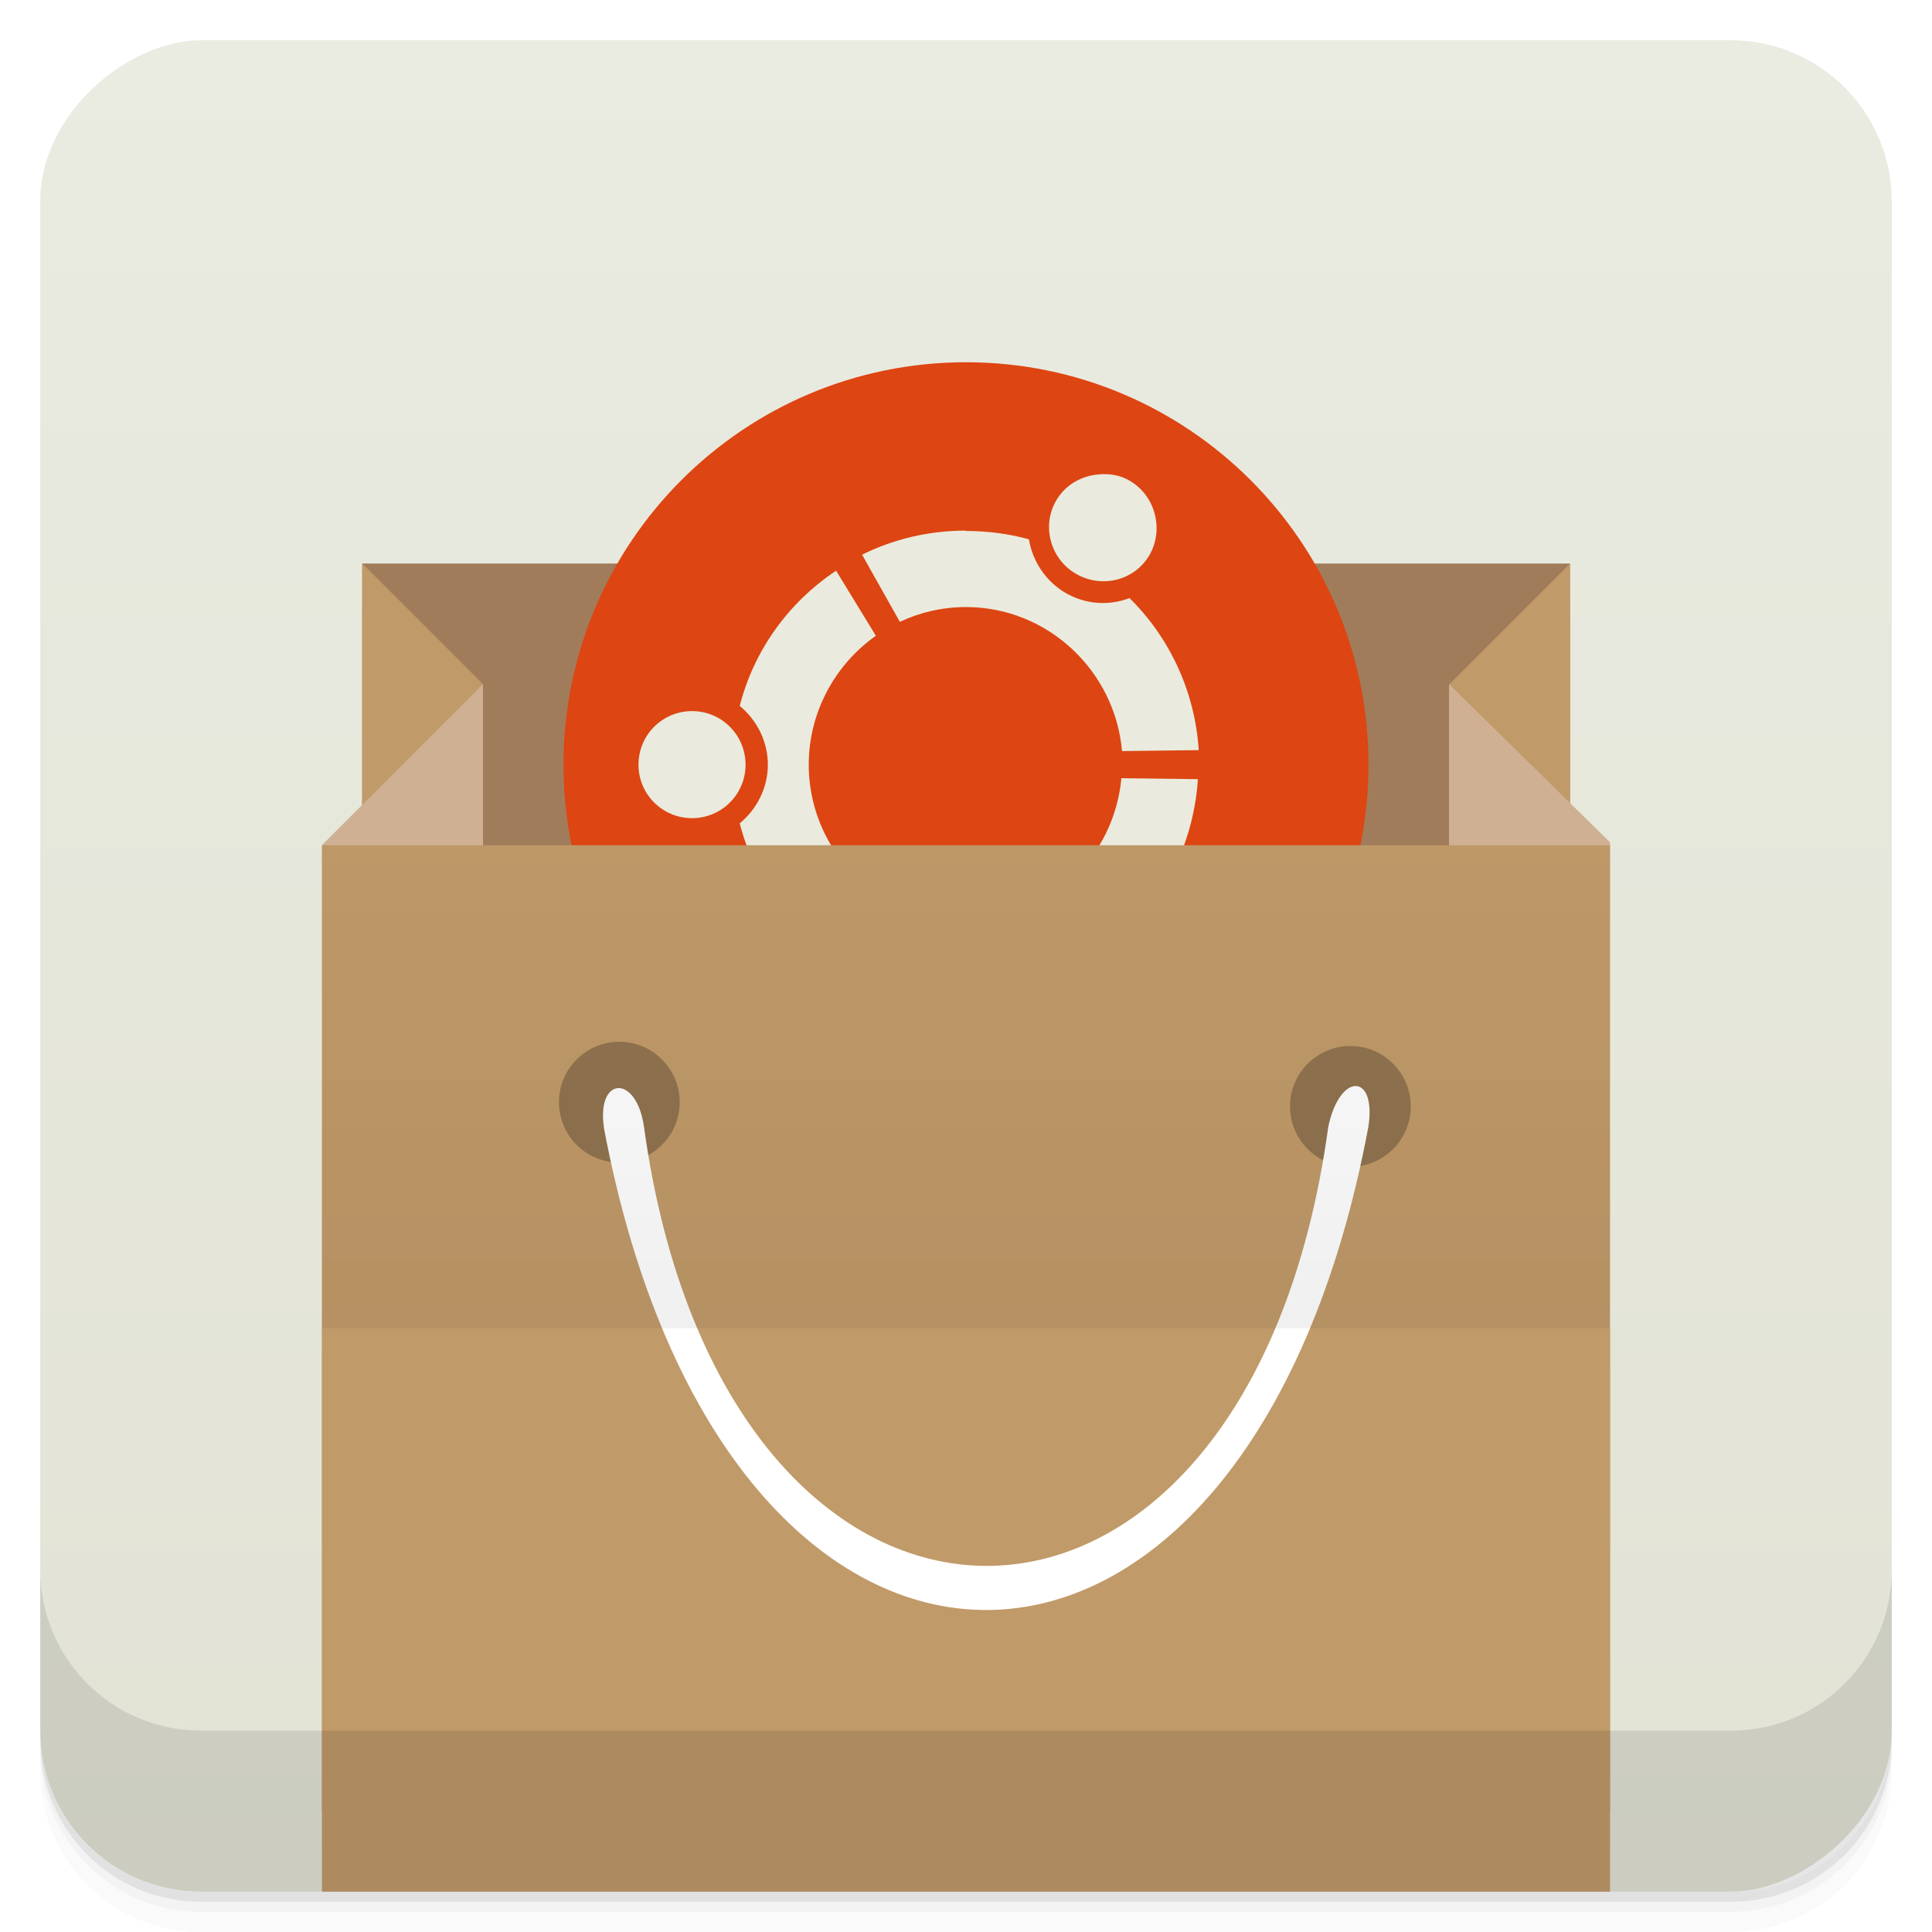 <svg viewBox="0 0 48 48" xmlns:xlink="http://www.w3.org/1999/xlink"><defs><linearGradient id="linearGradient3764" x1="1" x2="47" gradientUnits="userSpaceOnUse" gradientTransform="translate(-48,0.002)"><stop stop-color="#e2e3d5" stop-opacity="1"/><stop offset="1" stop-color="#eaebe1" stop-opacity="1"/></linearGradient><clipPath id="clipPath-617640830"><g transform="translate(0,-1004.362)"><rect rx="4" y="1005.36" x="1" height="46" width="46" fill="#1890d0"/></g></clipPath><clipPath id="clipPath-631260269"><g transform="translate(0,-1004.362)"><rect rx="4" y="1005.36" x="1" height="46" width="46" fill="#1890d0"/></g></clipPath><linearGradient id="linear0" gradientUnits="userSpaceOnUse" y1="34" x2="0" y2="19" gradientTransform="matrix(1,0,0,1.091,0,-3.091)"><stop stop-color="#000" stop-opacity="0.059"/><stop offset="1" stop-color="#000" stop-opacity="0"/></linearGradient><linearGradient id="linear0" gradientUnits="userSpaceOnUse" y1="34" x2="0" y2="19" gradientTransform="matrix(1,0,0,1.091,0,-3.091)"><stop stop-color="#000" stop-opacity="0.059"/><stop offset="1" stop-color="#000" stop-opacity="0"/></linearGradient></defs><g><path d="m 1 43 l 0 0.25 c 0 2.216 1.784 4 4 4 l 38 0 c 2.216 0 4 -1.784 4 -4 l 0 -0.25 c 0 2.216 -1.784 4 -4 4 l -38 0 c -2.216 0 -4 -1.784 -4 -4 z m 0 0.5 l 0 0.5 c 0 2.216 1.784 4 4 4 l 38 0 c 2.216 0 4 -1.784 4 -4 l 0 -0.5 c 0 2.216 -1.784 4 -4 4 l -38 0 c -2.216 0 -4 -1.784 -4 -4 z" opacity="0.02"/><path d="m 1 43.25 l 0 0.25 c 0 2.216 1.784 4 4 4 l 38 0 c 2.216 0 4 -1.784 4 -4 l 0 -0.25 c 0 2.216 -1.784 4 -4 4 l -38 0 c -2.216 0 -4 -1.784 -4 -4 z" opacity="0.05"/><path d="m 1 43 l 0 0.25 c 0 2.216 1.784 4 4 4 l 38 0 c 2.216 0 4 -1.784 4 -4 l 0 -0.25 c 0 2.216 -1.784 4 -4 4 l -38 0 c -2.216 0 -4 -1.784 -4 -4 z" opacity="0.1"/></g><g><rect width="46" height="46" x="-47" y="1" rx="4" transform="matrix(0,-1,1,0,0,0)" fill="url(#linearGradient3764)" fill-opacity="1"/></g><g><g clip-path="url(#clipPath-617640830)"><g opacity="0.1"><!-- color: #eaebe1 --><g><path d="m 9 15 l 30 0 l 0 9.996 l -30 0 m 0 -9.996" stroke="none" fill-rule="nonzero" fill-opacity="1" fill="#000"/><path d="m 33 20 c 0 4.969 -4.03 9 -9 9 c -4.969 0 -9 -4.03 -9 -9 c 0 -4.969 4.03 -9 9 -9 c 4.969 0 9 4.03 9 9 m 0 0" stroke="none" fill-rule="nonzero" fill-opacity="1" fill="#000"/><path d="m 24 10 c -5.523 0 -10 4.477 -10 10 c 0 5.523 4.48 9.996 10 9.996 c 5.523 0 10 -4.477 10 -9.996 c 0 -5.527 -4.48 -10 -10 -10 m 3.305 2.785 c 0.258 -0.02 0.52 0.016 0.758 0.156 c 0.637 0.367 0.863 1.211 0.496 1.848 c -0.371 0.637 -1.184 0.836 -1.824 0.469 c -0.637 -0.367 -0.863 -1.184 -0.496 -1.82 c 0.23 -0.402 0.645 -0.621 1.066 -0.652 m -3.305 1.406 c 0.539 0 1.07 0.07 1.563 0.207 c 0.09 0.535 0.406 1.035 0.91 1.332 c 0.508 0.293 1.082 0.32 1.59 0.129 c 0.988 0.973 1.625 2.309 1.719 3.777 l -1.906 0.023 c -0.172 -1.988 -1.84 -3.578 -3.879 -3.578 c -0.586 0 -1.141 0.133 -1.641 0.367 l -0.938 -1.668 c 0.773 -0.383 1.652 -0.598 2.578 -0.598 m -3.223 0.996 l 0.988 1.617 c -1 0.703 -1.668 1.883 -1.668 3.203 c 0 1.316 0.664 2.496 1.668 3.203 l -0.988 1.613 c -1.172 -0.777 -2.035 -1.961 -2.395 -3.359 c 0.418 -0.344 0.699 -0.871 0.699 -1.457 c 0 -0.59 -0.281 -1.117 -0.699 -1.461 c 0.359 -1.398 1.223 -2.578 2.395 -3.359 m -3.578 3.488 c 0.734 0 1.328 0.594 1.328 1.332 c 0 0.734 -0.594 1.328 -1.328 1.328 c -0.738 0 -1.332 -0.594 -1.332 -1.328 c 0 -0.738 0.594 -1.332 1.332 -1.332 m 10.664 1.668 l 1.902 0.023 c -0.094 1.473 -0.73 2.809 -1.719 3.777 c -0.508 -0.191 -1.082 -0.164 -1.586 0.133 c -0.508 0.293 -0.828 0.789 -0.91 1.328 c -0.492 0.137 -1.027 0.207 -1.563 0.207 c -0.926 0 -1.805 -0.215 -2.582 -0.605 l 0.941 -1.664 c 0.496 0.234 1.051 0.363 1.641 0.363 c 2.035 0 3.703 -1.578 3.879 -3.578 m -0.656 4.23 c 0.516 -0.066 1.051 0.188 1.328 0.676 c 0.371 0.641 0.145 1.453 -0.496 1.824 c -0.637 0.352 -1.453 0.145 -1.82 -0.496 c -0.367 -0.648 -0.145 -1.453 0.496 -1.824 c 0.16 -0.09 0.32 -0.156 0.496 -0.18 m -0.004 0" stroke="none" fill-rule="nonzero" fill-opacity="1" fill="#000"/><path d="m 9 15 l 3 3 l -0.664 3 l -2.336 1 m 0 -7" stroke="none" fill-rule="nonzero" fill-opacity="1" fill="#000"/><path d="m 8 23 l 4 0 l 0 -0.715 c 0 -1.191 0 -6.492 0 -4.289 l -4 4 m 0 1" stroke="none" fill-rule="nonzero" fill-opacity="1" fill="#000"/><path d="m 39.01 15 l -3 3 l 0.664 3 l 2.336 1 m 0 -7" stroke="none" fill-rule="nonzero" fill-opacity="1" fill="#000"/><path d="m 40 23 l -4 0 l 0 -0.715 c 0 -1.191 0 -6.492 0 -4.289 l 4 3.93 m 0 1.074" stroke="none" fill-rule="nonzero" fill-opacity="1" fill="#000"/><path d="m 8 34 l 0 14 l 32 0 l 0 -14 m -32 0" stroke="none" fill-rule="nonzero" fill-opacity="1" fill="#000"/><path d="m 8 22 l 0 24 l 32 0 l 0 -24 m -32 0" stroke="none" fill-rule="nonzero" fill-opacity="1" fill="#000"/><path d="m 16.887 28.383 c 0 0.828 -0.672 1.5 -1.5 1.5 c -0.828 0 -1.5 -0.672 -1.5 -1.5 c 0 -0.828 0.672 -1.5 1.5 -1.5 c 0.828 0 1.5 0.672 1.5 1.5 m 0 0" stroke="none" fill-rule="nonzero" fill-opacity="0.251" fill="#000" id="SVGCleanerId_0"/><path d="m 35.05 28.488 c 0 0.828 -0.672 1.5 -1.5 1.5 c -0.828 0 -1.5 -0.672 -1.5 -1.5 c 0 -0.828 0.672 -1.5 1.5 -1.5 c 0.828 0 1.5 0.672 1.5 1.5 m 0 0" stroke="none" fill-rule="nonzero" fill-opacity="0.251" fill="#000" id="SVGCleanerId_1"/><path d="m 15 29 c 3 16 16 16 18.996 0 c 0.211 -1.344 -0.711 -1.371 -0.996 0 c -2 14.578 -15 14.5 -17 0 c -0.184 -1.316 -1.18 -1.262 -0.996 0 m 0 0" stroke="none" fill-rule="nonzero" fill-opacity="1" fill="#000"/><path d="m 8 22 l 0 12 l 31.996 0 l 0 -12 m -31.996 0" stroke="none" fill-rule="nonzero" fill="#000"/></g></g></g></g><g><g clip-path="url(#clipPath-631260269)"><g transform="translate(0,-1)"><!-- color: #eaebe1 --><g><path d="m 9 15 l 30 0 l 0 9.996 l -30 0 m 0 -9.996" fill="#a17c5b" stroke="none" fill-rule="nonzero" fill-opacity="1"/><path d="m 33 20 c 0 4.969 -4.03 9 -9 9 c -4.969 0 -9 -4.03 -9 -9 c 0 -4.969 4.03 -9 9 -9 c 4.969 0 9 4.03 9 9 m 0 0" fill="#eaebde" stroke="none" fill-rule="nonzero" fill-opacity="1"/><path d="m 24 10 c -5.523 0 -10 4.477 -10 10 c 0 5.523 4.48 9.996 10 9.996 c 5.523 0 10 -4.477 10 -9.996 c 0 -5.527 -4.48 -10 -10 -10 m 3.305 2.785 c 0.258 -0.02 0.52 0.016 0.758 0.156 c 0.637 0.367 0.863 1.211 0.496 1.848 c -0.371 0.637 -1.184 0.836 -1.824 0.469 c -0.637 -0.367 -0.863 -1.184 -0.496 -1.82 c 0.23 -0.402 0.645 -0.621 1.066 -0.652 m -3.305 1.406 c 0.539 0 1.07 0.07 1.563 0.207 c 0.09 0.535 0.406 1.035 0.91 1.332 c 0.508 0.293 1.082 0.32 1.59 0.129 c 0.988 0.973 1.625 2.309 1.719 3.777 l -1.906 0.023 c -0.172 -1.988 -1.84 -3.578 -3.879 -3.578 c -0.586 0 -1.141 0.133 -1.641 0.367 l -0.938 -1.668 c 0.773 -0.383 1.652 -0.598 2.578 -0.598 m -3.223 0.996 l 0.988 1.617 c -1 0.703 -1.668 1.883 -1.668 3.203 c 0 1.316 0.664 2.496 1.668 3.203 l -0.988 1.613 c -1.172 -0.777 -2.035 -1.961 -2.395 -3.359 c 0.418 -0.344 0.699 -0.871 0.699 -1.457 c 0 -0.59 -0.281 -1.117 -0.699 -1.461 c 0.359 -1.398 1.223 -2.578 2.395 -3.359 m -3.578 3.488 c 0.734 0 1.328 0.594 1.328 1.332 c 0 0.734 -0.594 1.328 -1.328 1.328 c -0.738 0 -1.332 -0.594 -1.332 -1.328 c 0 -0.738 0.594 -1.332 1.332 -1.332 m 10.664 1.668 l 1.902 0.023 c -0.094 1.473 -0.73 2.809 -1.719 3.777 c -0.508 -0.191 -1.082 -0.164 -1.586 0.133 c -0.508 0.293 -0.828 0.789 -0.91 1.328 c -0.492 0.137 -1.027 0.207 -1.563 0.207 c -0.926 0 -1.805 -0.215 -2.582 -0.605 l 0.941 -1.664 c 0.496 0.234 1.051 0.363 1.641 0.363 c 2.035 0 3.703 -1.578 3.879 -3.578 m -0.656 4.23 c 0.516 -0.066 1.051 0.188 1.328 0.676 c 0.371 0.641 0.145 1.453 -0.496 1.824 c -0.637 0.352 -1.453 0.145 -1.82 -0.496 c -0.367 -0.648 -0.145 -1.453 0.496 -1.824 c 0.16 -0.09 0.32 -0.156 0.496 -0.18 m -0.004 0" fill="#dd4512" stroke="none" fill-rule="nonzero" fill-opacity="1"/><path d="m 9 15 l 3 3 l -0.664 3 l -2.336 1 m 0 -7" fill="#c19a69" stroke="none" fill-rule="nonzero" fill-opacity="1"/><path d="m 8 23 l 4 0 l 0 -0.715 c 0 -1.191 0 -6.492 0 -4.289 l -4 4 m 0 1" fill="#cfb092" stroke="none" fill-rule="nonzero" fill-opacity="1"/><path d="m 39.01 15 l -3 3 l 0.664 3 l 2.336 1 m 0 -7" fill="#c19a69" stroke="none" fill-rule="nonzero" fill-opacity="1"/><path d="m 40 23 l -4 0 l 0 -0.715 c 0 -1.191 0 -6.492 0 -4.289 l 4 3.93 m 0 1.074" fill="#cfb092" stroke="none" fill-rule="nonzero" fill-opacity="1"/><path d="m 8 34 l 0 14 l 32 0 l 0 -14 m -32 0" fill="#c19a69" stroke="none" fill-rule="nonzero" fill-opacity="1"/><path d="m 8 22 l 0 24 l 32 0 l 0 -24 m -32 0" fill="#c19a69" stroke="none" fill-rule="nonzero" fill-opacity="1"/><use xlink:href="#SVGCleanerId_0"/><use xlink:href="#SVGCleanerId_1"/><path d="m 15 29 c 3 16 16 16 18.996 0 c 0.211 -1.344 -0.711 -1.371 -0.996 0 c -2 14.578 -15 14.5 -17 0 c -0.184 -1.316 -1.18 -1.262 -0.996 0 m 0 0" fill="#fff" stroke="none" fill-rule="nonzero" fill-opacity="1"/><path d="m 8 22 l 0 12 l 31.996 0 l 0 -12 m -31.996 0" fill="url(#linear0)" stroke="none" fill-rule="nonzero"/></g></g></g></g><g><g transform="translate(0,-1004.362)"><path d="m 1 1043.36 0 4 c 0 2.216 1.784 4 4 4 l 38 0 c 2.216 0 4 -1.784 4 -4 l 0 -4 c 0 2.216 -1.784 4 -4 4 l -38 0 c -2.216 0 -4 -1.784 -4 -4 z" opacity="0.1"/></g></g></svg>